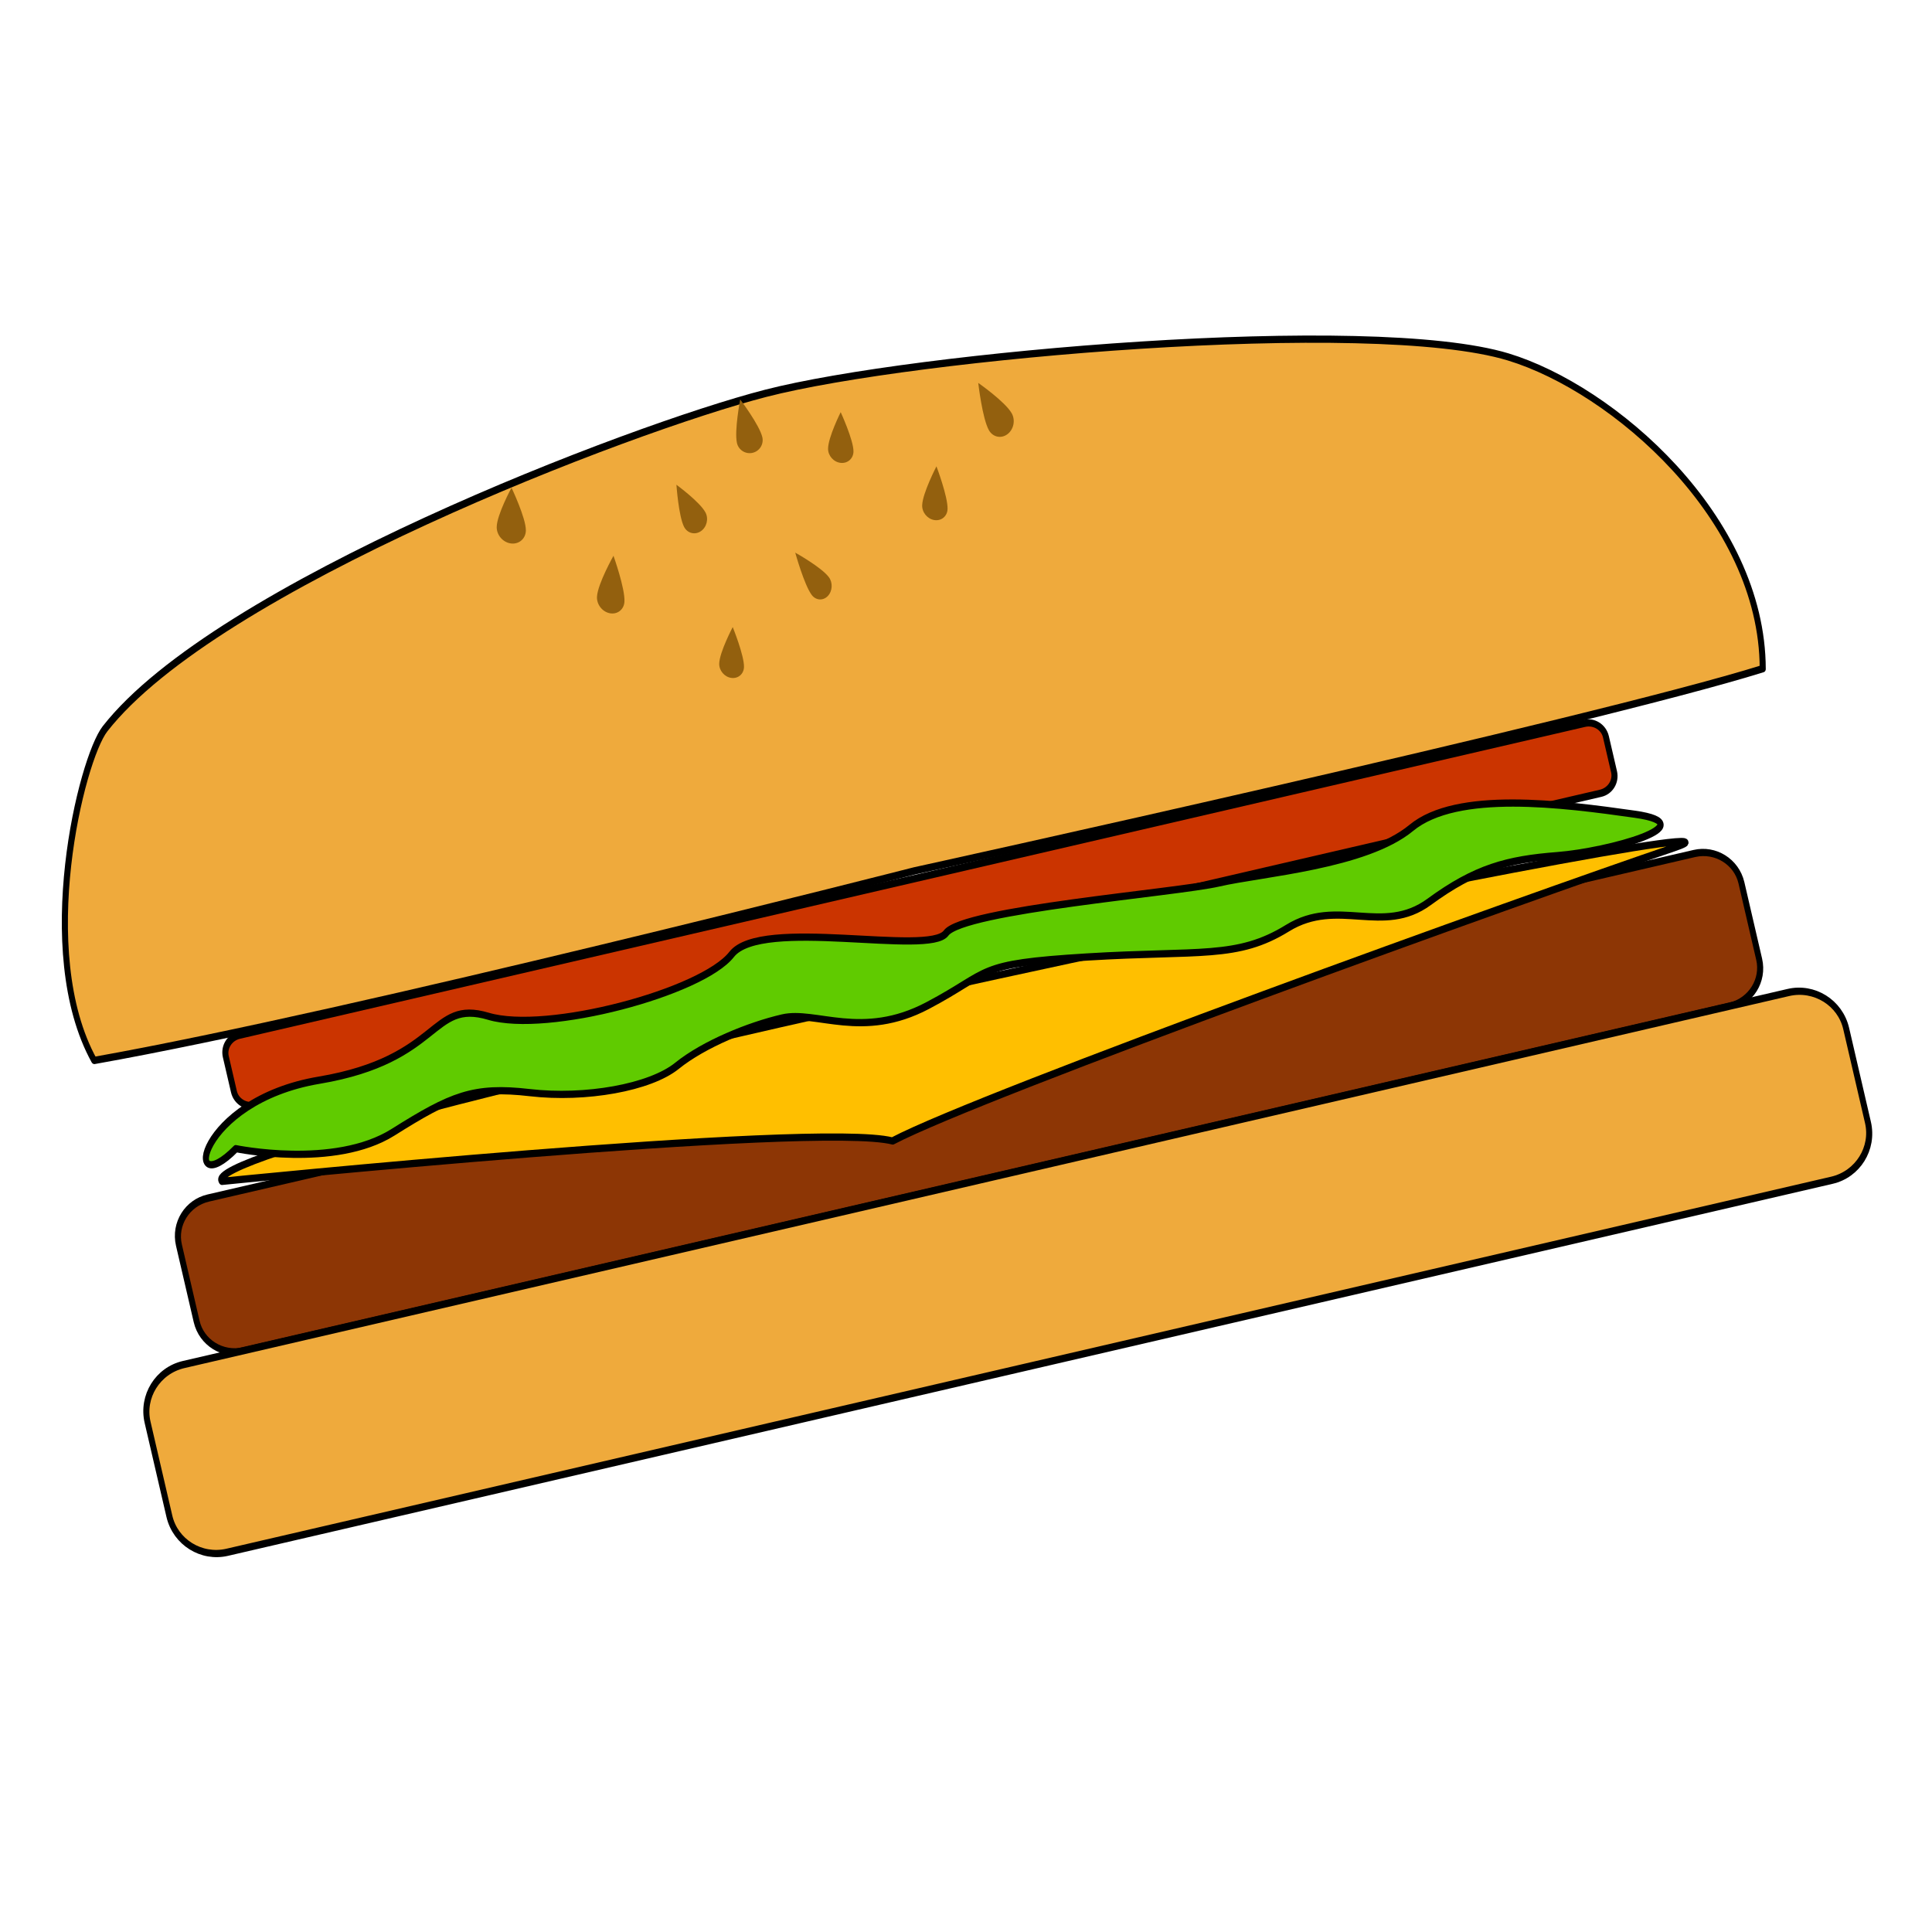 <?xml version="1.0" encoding="UTF-8" standalone="no"?>
<!DOCTYPE svg PUBLIC "-//W3C//DTD SVG 1.1//EN" "http://www.w3.org/Graphics/SVG/1.1/DTD/svg11.dtd">
<svg width="100%" height="100%" viewBox="0 0 600 600" version="1.1" xmlns="http://www.w3.org/2000/svg" xmlns:xlink="http://www.w3.org/1999/xlink" xml:space="preserve" xmlns:serif="http://www.serif.com/" style="fill-rule:evenodd;clip-rule:evenodd;stroke-linecap:round;stroke-linejoin:round;stroke-miterlimit:1.5;">
    <g transform="matrix(1.652,-0.383,0.465,2.005,-374.468,-186.477)">
        <path d="M446.276,292.375C446.276,290.88 444.803,289.667 442.988,289.667L190.119,289.667C188.304,289.667 186.831,290.88 186.831,292.375L186.831,297.792C186.831,299.287 188.304,300.501 190.119,300.501L442.988,300.501C444.803,300.501 446.276,299.287 446.276,297.792L446.276,292.375Z" style="fill:rgb(203,52,0);stroke:black;stroke-width:1.1px;"/>
    </g>
    <g transform="matrix(1.652,-0.383,0.465,2.005,-366.642,-195.521)">
        <path d="M458.707,321.885C458.707,318.619 455.489,315.968 451.525,315.968L172.153,315.968C168.19,315.968 164.972,318.619 164.972,321.885L164.972,333.718C164.972,336.983 168.19,339.634 172.153,339.634L451.525,339.634C455.489,339.634 458.707,336.983 458.707,333.718L458.707,321.885Z" style="fill:rgb(141,54,5);stroke:black;stroke-width:1.1px;"/>
    </g>
    <g transform="matrix(1.652,-0.383,0.465,2.005,-366.642,-195.521)">
        <path d="M175.243,313.978C175.243,313.978 283.811,325.426 296.584,330.9C314.495,327.032 420.555,316.679 448.031,314.435C480.383,311.792 171.156,305.767 175.243,313.978Z" style="fill:rgb(255,191,0);stroke:black;stroke-width:1.1px;"/>
    </g>
    <g transform="matrix(1.652,-0.383,0.465,2.005,-366.642,-195.521)">
        <path d="M179.134,309.653C179.134,309.653 195.859,316.017 207.834,312.596C219.808,309.174 224.16,308.575 233.854,311.426C243.547,314.277 255.542,314.785 261.244,312.504C266.946,310.223 275.787,309.069 282.059,309.069C288.331,309.069 295.326,315.046 308.44,312.195C321.555,309.344 318.368,307.633 338.895,310.484C359.423,313.335 365.592,315.925 375.855,313.074C386.119,310.223 392.505,317.467 402.199,314.045C411.892,310.624 417.948,310.484 427.071,311.625C436.194,312.765 455.09,312.163 442.545,308.172C430.001,304.18 411.779,298.565 402.085,302.556C392.392,306.547 373.454,304.085 365.471,304.085C357.488,304.085 318.732,299.314 314.74,302.165C310.749,305.016 282.444,293.433 275.602,297.994C268.759,302.556 239.342,303.36 229.649,298.798C219.955,294.236 219.618,303.566 196.81,302.426C174.002,301.285 167.159,315.925 179.134,309.653Z" style="fill:rgb(96,203,0);stroke:black;stroke-width:1.1px;"/>
    </g>
    <g transform="matrix(1.652,-0.383,0.465,2.005,-373.878,-196.764)">
        <path d="M475.356,348.255C475.356,344.243 471.402,340.985 466.532,340.985L164.864,340.985C159.994,340.985 156.04,344.243 156.04,348.255L156.04,362.796C156.04,366.808 159.994,370.066 164.864,370.066L466.532,370.066C471.402,370.066 475.356,366.808 475.356,362.796L475.356,348.255Z" style="fill:rgb(239,170,60);stroke:black;stroke-width:1.1px;"/>
    </g>
    <g transform="matrix(1.652,-0.383,0.465,2.005,-366.642,-195.521)">
        <path d="M311.707,291.947C311.707,291.947 205.459,293.918 157.479,291.858C151.271,273.75 167.684,247.121 173.146,243.48C198.805,226.373 279.153,217.205 304.864,216.68C332.804,216.11 416.055,225.803 438.863,236.637C456.238,244.89 477.563,268.899 471.365,291.132C438.65,293.174 311.707,291.947 311.707,291.947Z" style="fill:rgb(239,170,60);stroke:black;stroke-width:1.1px;"/>
    </g>
    <g transform="matrix(1.495,0.285,-0.105,1.647,-187.81,-291.749)">
        <path d="M269.591,235.289C269.591,235.289 266.74,241.018 266.74,243.474C266.74,244.936 268.018,246.123 269.591,246.123C271.165,246.123 272.442,244.936 272.442,243.474C272.442,241.018 269.591,235.289 269.591,235.289Z" style="fill:rgb(147,96,14);"/>
    </g>
    <g transform="matrix(1.382,0.216,-0.06,1.54,-67.634,-275.75)">
        <path d="M269.591,235.289C269.591,235.289 266.74,241.05 266.74,243.518C266.74,244.956 268.018,246.123 269.591,246.123C271.165,246.123 272.442,244.956 272.442,243.518C272.442,241.05 269.591,235.289 269.591,235.289Z" style="fill:rgb(147,96,14);"/>
    </g>
    <g transform="matrix(0.933,-0.969,0.933,1.244,-224.085,140.167)">
        <path d="M269.591,235.289C269.591,235.289 266.74,241.123 266.74,243.624C266.74,245.003 268.018,246.123 269.591,246.123C271.165,246.123 272.442,245.003 272.442,243.624C272.442,241.123 269.591,235.289 269.591,235.289Z" style="fill:rgb(147,96,14);"/>
    </g>
    <g transform="matrix(1.163,-0.789,0.7,1.332,-268.168,49.843)">
        <path d="M269.591,235.289C269.591,235.289 266.74,240.997 266.74,243.444C266.74,244.923 268.018,246.123 269.591,246.123C271.165,246.123 272.442,244.923 272.442,243.444C272.442,240.997 269.591,235.289 269.591,235.289Z" style="fill:rgb(147,96,14);"/>
    </g>
    <g transform="matrix(1.384,0.136,0.003,1.454,-112.735,-250.775)">
        <path d="M269.591,235.289C269.591,235.289 266.74,240.955 266.74,243.383C266.74,244.895 268.018,246.123 269.591,246.123C271.165,246.123 272.442,244.895 272.442,243.383C272.442,240.955 269.591,235.289 269.591,235.289Z" style="fill:rgb(147,96,14);"/>
    </g>
    <g transform="matrix(1.24,-0.925,0.836,1.471,-227.193,22.177)">
        <path d="M269.591,235.289C269.591,235.289 266.74,241.033 266.74,243.495C266.74,244.946 268.018,246.123 269.591,246.123C271.165,246.123 272.442,244.946 272.442,243.495C272.442,241.033 269.591,235.289 269.591,235.289Z" style="fill:rgb(147,96,14);"/>
    </g>
    <g transform="matrix(1.588,0.174,-0.009,1.599,-267.136,-271.676)">
        <path d="M269.591,235.289C269.591,235.289 266.74,240.868 266.74,243.259C266.74,244.84 268.018,246.123 269.591,246.123C271.165,246.123 272.442,244.84 272.442,243.259C272.442,240.868 269.591,235.289 269.591,235.289Z" style="fill:rgb(147,96,14);"/>
    </g>
    <g transform="matrix(1.349,0.193,-0.043,1.457,-126.006,-200.104)">
        <path d="M269.591,235.289C269.591,235.289 266.74,240.996 266.74,243.441C266.74,244.921 268.018,246.123 269.591,246.123C271.165,246.123 272.442,244.921 272.442,243.441C272.442,240.996 269.591,235.289 269.591,235.289Z" style="fill:rgb(147,96,14);"/>
    </g>
    <g transform="matrix(1.381,-0.321,0.355,1.529,-225.954,-149.156)">
        <path d="M269.591,235.289C269.591,235.289 266.74,241.071 266.74,243.549C266.74,244.969 268.018,246.123 269.591,246.123C271.165,246.123 272.442,244.969 272.442,243.549C272.442,241.071 269.591,235.289 269.591,235.289Z" style="fill:rgb(147,96,14);"/>
    </g>
</svg>
